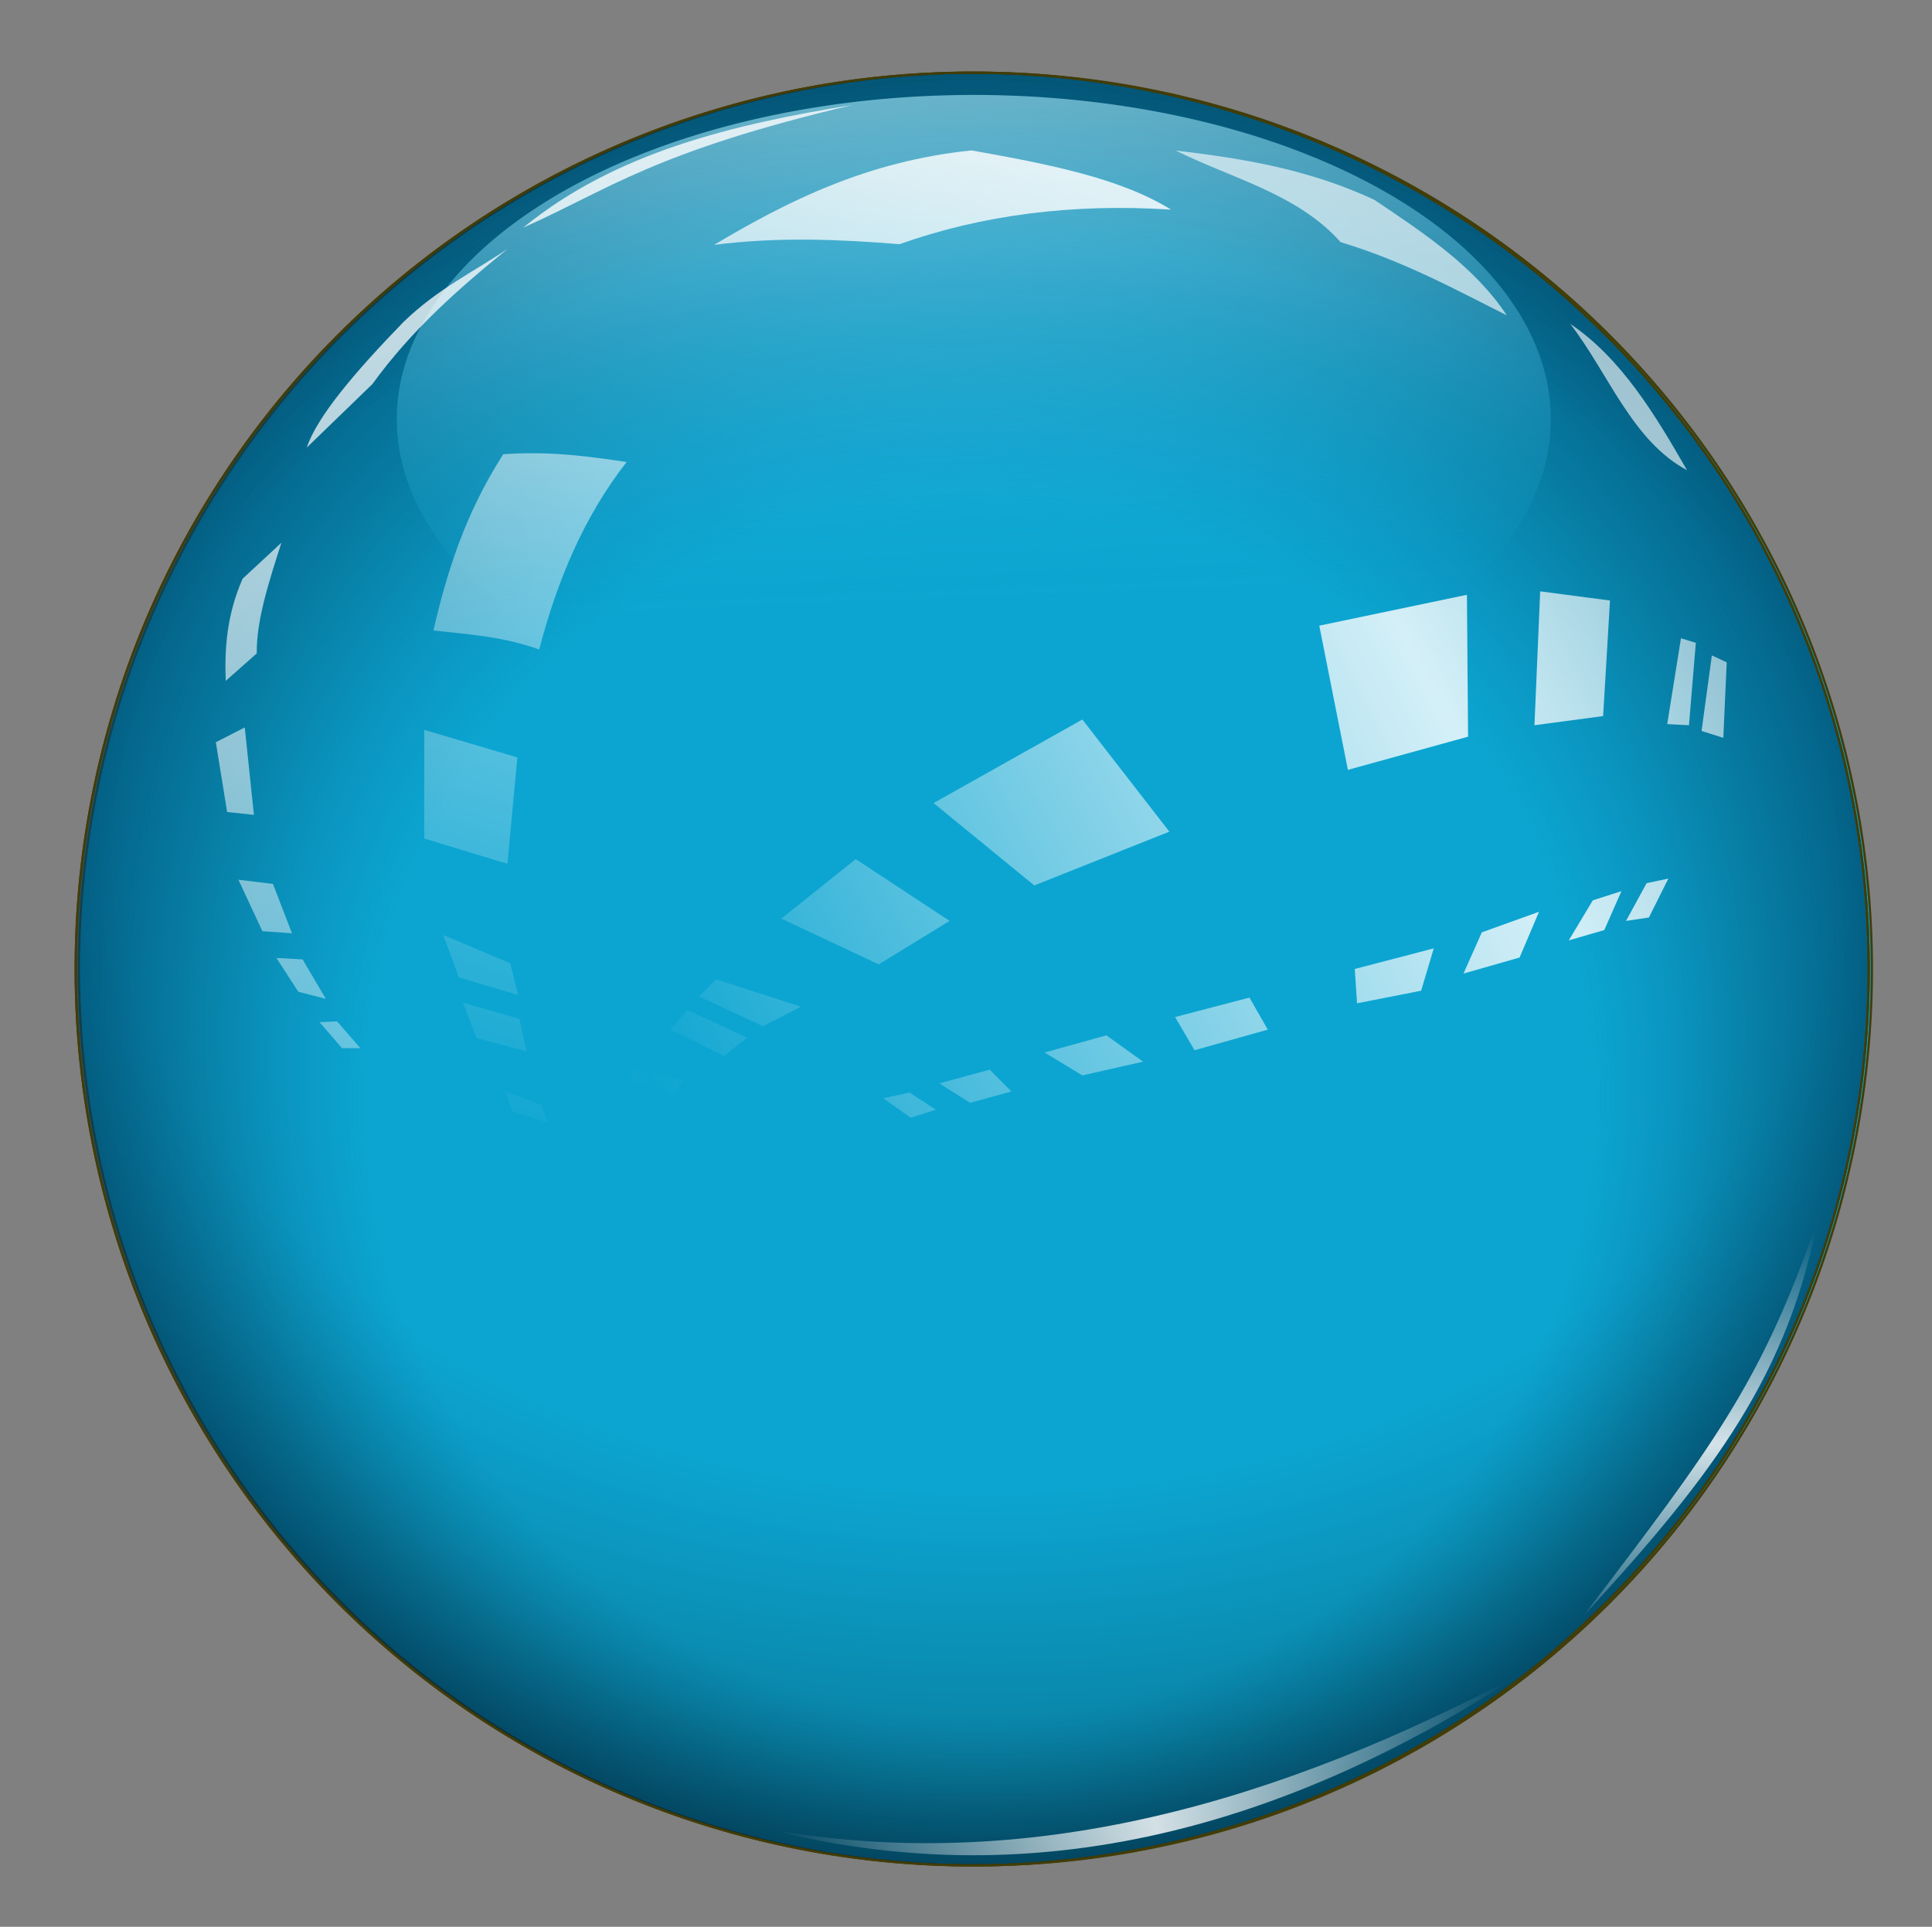 <?xml version="1.0" encoding="UTF-8" standalone="no"?>
<!-- Created with Inkscape (http://www.inkscape.org/) -->

<svg
   xmlns:dc="http://purl.org/dc/elements/1.1/"
   xmlns:cc="http://creativecommons.org/ns#"
   xmlns:rdf="http://www.w3.org/1999/02/22-rdf-syntax-ns#"
   xmlns:svg="http://www.w3.org/2000/svg"
   xmlns="http://www.w3.org/2000/svg"
   xmlns:xlink="http://www.w3.org/1999/xlink"
   xmlns:sodipodi="http://sodipodi.sourceforge.net/DTD/sodipodi-0.dtd"
   xmlns:inkscape="http://www.inkscape.org/namespaces/inkscape"
   id="svg2"
   version="1.1"
   inkscape:version="0.48.2 r9819"
   width="400"
   height="399"
   sodipodi:docname="Untitled.svg">
  <rect width="100%" height="100%" fill="#808080" stroke="none"/>
  <defs
     id="defs6">
    <linearGradient
       id="linearGradient3798">
      <stop
         style="stop-color:#ffffff;stop-opacity:0.826;"
         offset="0"
         id="stop3800" />
      <stop
         style="stop-color:#ffffff;stop-opacity:0;"
         offset="1"
         id="stop3802" />
    </linearGradient>
    <linearGradient
       id="linearGradient3814">
      <stop
         id="stop3816"
         offset="0"
         style="stop-color:#000000;stop-opacity:0;" />
      <stop
         style="stop-color:#000000;stop-opacity:0;"
         offset="0.634"
         id="stop3820" />
      <stop
         id="stop3822"
         offset="1"
         style="stop-color:#000000;stop-opacity:0.28;" />
    </linearGradient>
    <linearGradient
       id="linearGradient3785">
      <stop
         style="stop-color:#9ce9ff;stop-opacity:0.803;"
         offset="0"
         id="stop3787" />
      <stop
         style="stop-color:#0ca5d1;stop-opacity:0;"
         offset="1"
         id="stop3789" />
    </linearGradient>
    <linearGradient
       id="linearGradient3771">
      <stop
         style="stop-color:#008dff;stop-opacity:0.455;"
         offset="0"
         id="stop3777" />
      <stop
         id="stop3779"
         offset="1"
         style="stop-color:#00a9ff;stop-opacity:1;" />
    </linearGradient>
    <linearGradient
       id="linearGradient3757">
      <stop
         style="stop-color:#000000;stop-opacity:0;"
         offset="0"
         id="stop3759" />
      <stop
         id="stop3767"
         offset="0.679"
         style="stop-color:#005c82;stop-opacity:0;" />
      <stop
         id="stop3765"
         offset="0.844"
         style="stop-color:#003f5d;stop-opacity:0.311;" />
      <stop
         style="stop-color:#004467;stop-opacity:0.697;"
         offset="1"
         id="stop3761" />
    </linearGradient>
    <radialGradient
       inkscape:collect="always"
       xlink:href="#linearGradient3757"
       id="radialGradient3763"
       cx="264.276"
       cy="218.78"
       fx="269.262"
       fy="314.232"
       r="201.128"
       gradientUnits="userSpaceOnUse" />
    <linearGradient
       inkscape:collect="always"
       xlink:href="#linearGradient3785"
       id="linearGradient3791"
       x1="266.413"
       y1="27.874"
       x2="271.399"
       y2="149.683"
       gradientUnits="userSpaceOnUse" />
    <radialGradient
       inkscape:collect="always"
       xlink:href="#linearGradient3814"
       id="radialGradient3824"
       gradientUnits="userSpaceOnUse"
       cx="263.975"
       cy="196.527"
       fx="263.975"
       fy="196.527"
       r="201.128"
       gradientTransform="matrix(1.499,0.028,-0.021,1.099,-126.636,-28.483)" />
    <linearGradient
       inkscape:collect="always"
       xlink:href="#linearGradient3798"
       id="linearGradient3831"
       x1="-245.604"
       y1="24.734"
       x2="-315.991"
       y2="241.033"
       gradientUnits="userSpaceOnUse" />
    <linearGradient
       inkscape:collect="always"
       xlink:href="#linearGradient3798"
       id="linearGradient3848"
       x1="-332.921"
       y1="35.151"
       x2="-230.047"
       y2="303.433"
       gradientUnits="userSpaceOnUse" />
    <linearGradient
       inkscape:collect="always"
       xlink:href="#linearGradient3798"
       id="linearGradient3850"
       gradientUnits="userSpaceOnUse"
       x1="-332.921"
       y1="35.151"
       x2="-230.047"
       y2="303.433" />
    <linearGradient
       inkscape:collect="always"
       xlink:href="#linearGradient3798"
       id="linearGradient3852"
       gradientUnits="userSpaceOnUse"
       x1="-332.921"
       y1="35.151"
       x2="-230.047"
       y2="303.433" />
    <linearGradient
       inkscape:collect="always"
       xlink:href="#linearGradient3798"
       id="linearGradient3854"
       gradientUnits="userSpaceOnUse"
       x1="-332.921"
       y1="35.151"
       x2="-230.047"
       y2="303.433" />
    <linearGradient
       inkscape:collect="always"
       xlink:href="#linearGradient3798"
       id="linearGradient3856"
       gradientUnits="userSpaceOnUse"
       x1="-332.921"
       y1="35.151"
       x2="-230.047"
       y2="303.433" />
    <linearGradient
       inkscape:collect="always"
       xlink:href="#linearGradient3798"
       id="linearGradient3858"
       gradientUnits="userSpaceOnUse"
       x1="-332.921"
       y1="35.151"
       x2="-230.047"
       y2="303.433" />
    <linearGradient
       inkscape:collect="always"
       xlink:href="#linearGradient3798"
       id="linearGradient3860"
       gradientUnits="userSpaceOnUse"
       x1="-332.921"
       y1="35.151"
       x2="-230.047"
       y2="303.433" />
    <linearGradient
       inkscape:collect="always"
       xlink:href="#linearGradient3798"
       id="linearGradient3862"
       gradientUnits="userSpaceOnUse"
       x1="-332.921"
       y1="35.151"
       x2="-230.047"
       y2="303.433" />
    <linearGradient
       inkscape:collect="always"
       xlink:href="#linearGradient3798"
       id="linearGradient3864"
       gradientUnits="userSpaceOnUse"
       x1="-245.604"
       y1="24.734"
       x2="-315.991"
       y2="241.033" />
    <linearGradient
       inkscape:collect="always"
       xlink:href="#linearGradient3798"
       id="linearGradient3866"
       gradientUnits="userSpaceOnUse"
       x1="-245.604"
       y1="24.734"
       x2="-315.991"
       y2="241.033" />
    <linearGradient
       inkscape:collect="always"
       xlink:href="#linearGradient3798"
       id="linearGradient3868"
       gradientUnits="userSpaceOnUse"
       x1="-245.604"
       y1="24.734"
       x2="-315.991"
       y2="241.033" />
    <linearGradient
       inkscape:collect="always"
       xlink:href="#linearGradient3798"
       id="linearGradient3870"
       gradientUnits="userSpaceOnUse"
       x1="-245.604"
       y1="24.734"
       x2="-315.991"
       y2="241.033" />
    <linearGradient
       inkscape:collect="always"
       xlink:href="#linearGradient3798"
       id="linearGradient3872"
       gradientUnits="userSpaceOnUse"
       x1="-245.604"
       y1="24.734"
       x2="-315.991"
       y2="241.033" />
    <linearGradient
       inkscape:collect="always"
       xlink:href="#linearGradient3798"
       id="linearGradient3874"
       gradientUnits="userSpaceOnUse"
       x1="-245.604"
       y1="24.734"
       x2="-315.991"
       y2="241.033" />
    <linearGradient
       inkscape:collect="always"
       xlink:href="#linearGradient3798"
       id="linearGradient3939"
       x1="-129.874"
       y1="167.866"
       x2="-290.481"
       y2="250.695"
       gradientUnits="userSpaceOnUse"
       spreadMethod="reflect" />
    <linearGradient
       inkscape:collect="always"
       xlink:href="#linearGradient3798"
       id="linearGradient3941"
       gradientUnits="userSpaceOnUse"
       spreadMethod="reflect"
       x1="-129.874"
       y1="167.866"
       x2="-290.481"
       y2="250.695" />
    <linearGradient
       inkscape:collect="always"
       xlink:href="#linearGradient3798"
       id="linearGradient3943"
       gradientUnits="userSpaceOnUse"
       spreadMethod="reflect"
       x1="-129.874"
       y1="167.866"
       x2="-290.481"
       y2="250.695" />
    <linearGradient
       inkscape:collect="always"
       xlink:href="#linearGradient3798"
       id="linearGradient3945"
       gradientUnits="userSpaceOnUse"
       spreadMethod="reflect"
       x1="-129.874"
       y1="167.866"
       x2="-290.481"
       y2="250.695" />
    <linearGradient
       inkscape:collect="always"
       xlink:href="#linearGradient3798"
       id="linearGradient3947"
       gradientUnits="userSpaceOnUse"
       spreadMethod="reflect"
       x1="-129.874"
       y1="167.866"
       x2="-290.481"
       y2="250.695" />
    <linearGradient
       inkscape:collect="always"
       xlink:href="#linearGradient3798"
       id="linearGradient3949"
       gradientUnits="userSpaceOnUse"
       spreadMethod="reflect"
       x1="-129.874"
       y1="167.866"
       x2="-290.481"
       y2="250.695" />
    <linearGradient
       inkscape:collect="always"
       xlink:href="#linearGradient3798"
       id="linearGradient3951"
       gradientUnits="userSpaceOnUse"
       spreadMethod="reflect"
       x1="-129.874"
       y1="167.866"
       x2="-290.481"
       y2="250.695" />
    <linearGradient
       inkscape:collect="always"
       xlink:href="#linearGradient3798"
       id="linearGradient3953"
       gradientUnits="userSpaceOnUse"
       spreadMethod="reflect"
       x1="-129.874"
       y1="167.866"
       x2="-290.481"
       y2="250.695" />
    <linearGradient
       inkscape:collect="always"
       xlink:href="#linearGradient3798"
       id="linearGradient3955"
       gradientUnits="userSpaceOnUse"
       spreadMethod="reflect"
       x1="-129.874"
       y1="167.866"
       x2="-290.481"
       y2="250.695" />
    <linearGradient
       inkscape:collect="always"
       xlink:href="#linearGradient3798"
       id="linearGradient3957"
       gradientUnits="userSpaceOnUse"
       spreadMethod="reflect"
       x1="-129.874"
       y1="167.866"
       x2="-290.481"
       y2="250.695" />
    <linearGradient
       inkscape:collect="always"
       xlink:href="#linearGradient3798"
       id="linearGradient3959"
       gradientUnits="userSpaceOnUse"
       spreadMethod="reflect"
       x1="-129.874"
       y1="167.866"
       x2="-290.481"
       y2="250.695" />
    <linearGradient
       inkscape:collect="always"
       xlink:href="#linearGradient3798"
       id="linearGradient3961"
       gradientUnits="userSpaceOnUse"
       spreadMethod="reflect"
       x1="-129.874"
       y1="167.866"
       x2="-290.481"
       y2="250.695" />
    <linearGradient
       inkscape:collect="always"
       xlink:href="#linearGradient3798"
       id="linearGradient3963"
       gradientUnits="userSpaceOnUse"
       spreadMethod="reflect"
       x1="-129.874"
       y1="167.866"
       x2="-290.481"
       y2="250.695" />
    <linearGradient
       inkscape:collect="always"
       xlink:href="#linearGradient3798"
       id="linearGradient3965"
       gradientUnits="userSpaceOnUse"
       spreadMethod="reflect"
       x1="-129.874"
       y1="167.866"
       x2="-290.481"
       y2="250.695" />
    <linearGradient
       inkscape:collect="always"
       xlink:href="#linearGradient3798"
       id="linearGradient3967"
       gradientUnits="userSpaceOnUse"
       spreadMethod="reflect"
       x1="-129.874"
       y1="167.866"
       x2="-290.481"
       y2="250.695" />
    <linearGradient
       inkscape:collect="always"
       xlink:href="#linearGradient3798"
       id="linearGradient3969"
       gradientUnits="userSpaceOnUse"
       spreadMethod="reflect"
       x1="-129.874"
       y1="167.866"
       x2="-290.481"
       y2="250.695" />
    <linearGradient
       inkscape:collect="always"
       xlink:href="#linearGradient3798"
       id="linearGradient3971"
       gradientUnits="userSpaceOnUse"
       spreadMethod="reflect"
       x1="-129.874"
       y1="167.866"
       x2="-290.481"
       y2="250.695" />
    <linearGradient
       inkscape:collect="always"
       xlink:href="#linearGradient3798"
       id="linearGradient3973"
       gradientUnits="userSpaceOnUse"
       spreadMethod="reflect"
       x1="-129.874"
       y1="167.866"
       x2="-290.481"
       y2="250.695" />
    <linearGradient
       inkscape:collect="always"
       xlink:href="#linearGradient3798"
       id="linearGradient3983"
       x1="-188.884"
       y1="389.571"
       x2="-113.641"
       y2="371.894"
       gradientUnits="userSpaceOnUse"
       spreadMethod="reflect"
       gradientTransform="translate(429.293,-6.566)" />
    <linearGradient
       inkscape:collect="always"
       xlink:href="#linearGradient3798"
       id="linearGradient3987"
       gradientUnits="userSpaceOnUse"
       gradientTransform="matrix(0.606,-0.541,0.759,0.171,177.662,130.346)"
       spreadMethod="reflect"
       x1="-188.884"
       y1="389.571"
       x2="-113.641"
       y2="371.894" />
  </defs>
  <sodipodi:namedview
     pagecolor="#ffffff"
     bordercolor="#666666"
     borderopacity="1"
     objecttolerance="10"
     gridtolerance="10"
     guidetolerance="10"
     inkscape:pageopacity="0"
     inkscape:pageshadow="2"
     inkscape:window-width="1680"
     inkscape:window-height="1027"
     id="namedview4"
     showgrid="false"
     inkscape:zoom="1.98"
     inkscape:cx="281.92832"
     inkscape:cy="202.42727"
     inkscape:window-x="-2"
     inkscape:window-y="-5"
     inkscape:window-maximized="1"
     inkscape:current-layer="svg2" />
  <path
     d="m 465.154,218.78 a 200.878,200.878 0 1 1 -401.756,0 200.878,200.878 0 1 1 401.756,0 z"
     sodipodi:ry="200.87798"
     sodipodi:rx="200.87798"
     sodipodi:cy="218.77969"
     sodipodi:cx="264.27563"
     id="path3769"
     style="fill:#0ca5d1;fill-opacity:1;stroke:#423c07;stroke-width:0.5;stroke-linecap:round;stroke-linejoin:round;stroke-miterlimit:4;stroke-opacity:1;stroke-dasharray:none;stroke-dashoffset:0"
     sodipodi:type="arc"
     transform="matrix(0.924,0,0,0.924,-42.246,-1.488)" />
  <path
     sodipodi:type="arc"
     style="fill:url(#radialGradient3763);fill-opacity:1;stroke:#423c07;stroke-width:0.5;stroke-linecap:round;stroke-linejoin:round;stroke-miterlimit:4;stroke-opacity:1;stroke-dasharray:none;stroke-dashoffset:0"
     id="path3755"
     sodipodi:cx="264.27563"
     sodipodi:cy="218.77969"
     sodipodi:rx="200.87798"
     sodipodi:ry="200.87798"
     d="m 465.154,218.78 a 200.878,200.878 0 1 1 -401.756,0 200.878,200.878 0 1 1 401.756,0 z"
     transform="matrix(0.924,0,0,0.924,-42.904,-1.488)" />
  <path
     sodipodi:type="arc"
     style="fill:url(#linearGradient3791);fill-opacity:1;stroke:none"
     id="path3783"
     sodipodi:cx="268.19345"
     sodipodi:cy="105.51871"
     sodipodi:rx="129.28848"
     sodipodi:ry="72.65799"
     d="m 397.482,105.519 a 129.288,72.658 0 1 1 -258.577,0 129.288,72.658 0 1 1 258.577,0 z"
     transform="matrix(0.924,0,0,0.924,-46.195,-10.702)" />
  <path
     transform="matrix(0.924,0,0,0.924,-42.904,-1.488)"
     d="m 465.154,218.78 a 200.878,200.878 0 1 1 -401.756,0 200.878,200.878 0 1 1 401.756,0 z"
     sodipodi:ry="200.87798"
     sodipodi:rx="200.87798"
     sodipodi:cy="218.77969"
     sodipodi:cx="264.27563"
     id="path3812"
     style="fill:url(#radialGradient3824);fill-opacity:1;stroke:#423c07;stroke-width:0.5;stroke-linecap:round;stroke-linejoin:round;stroke-miterlimit:4;stroke-opacity:1;stroke-dasharray:none;stroke-dashoffset:0"
     sodipodi:type="arc" />
  <g
     id="g3833"
     style="fill:url(#linearGradient3848);fill-opacity:1;stroke:none"
     transform="translate(427.329,1.863)">
    <path
       inkscape:connector-curvature="0"
       id="path3004"
       d="m -361.181,209.796 3.65,-0.146 4.818,5.548 -3.796,0 z"
       style="fill:url(#linearGradient3850);fill-opacity:1;stroke:none" />
    <path
       inkscape:connector-curvature="0"
       id="path3006"
       d="m -365.56,203.519 5.694,1.46 -4.818,-8.175 -5.402,-0.292 z"
       style="fill:url(#linearGradient3852);fill-opacity:1;stroke:none" />
    <path
       inkscape:connector-curvature="0"
       id="path3008"
       d="m -373.006,190.963 6.132,0.438 -3.942,-10.219 -7.154,-0.876 z"
       style="fill:url(#linearGradient3854);fill-opacity:1;stroke:none" />
    <path
       inkscape:connector-curvature="0"
       id="path3018"
       d="m -382.641,151.838 5.986,-3.066 1.898,18.103 -5.548,-0.584 z"
       style="fill:url(#linearGradient3856);fill-opacity:1;stroke:none" />
    <path
       sodipodi:nodetypes="ccccc"
       inkscape:connector-curvature="0"
       id="path3020"
       d="m -380.597,139.137 6.424,-5.694 c -0.083,-6.875 2.538,-14.908 5.11,-22.921 l -8.029,7.446 c -3.206,7.283 -3.779,14.273 -3.504,21.169 z"
       style="fill:url(#linearGradient3858);fill-opacity:1;stroke:none" />
    <path
       sodipodi:nodetypes="ccccc"
       inkscape:connector-curvature="0"
       id="path3024"
       d="m -322.201,49.645 c -7.202,4.894 -14.404,8.216 -21.607,15.183 -10.186,10.505 -17.958,19.747 -20.001,25.986 l 13.577,-13.139 c 8.152,-11.25 17.956,-19.856 28.03,-28.03 z"
       style="fill:url(#linearGradient3860);fill-opacity:1;stroke:none" />
    <path
       sodipodi:nodetypes="ccc"
       inkscape:connector-curvature="0"
       id="path3026"
       d="m -318.989,45.265 c 19.152,-15.615 43.258,-21.322 68.178,-25.402 -41.409,9.811 -50.301,17.464 -68.178,25.402 z"
       style="fill:url(#linearGradient3862);fill-opacity:1;stroke:none" />
  </g>
  <g
     id="g3817"
     style="fill:url(#linearGradient3831);fill-opacity:1;stroke:none"
     transform="translate(436.025,3.106)">
    <path
       sodipodi:nodetypes="ccccc"
       inkscape:connector-curvature="0"
       id="path3010"
       d="m -331.399,222.935 7.446,2.774 1.314,3.65 -7.3,-2.336 z"
       style="fill:url(#linearGradient3864);fill-opacity:1;stroke:none" />
    <path
       inkscape:connector-curvature="0"
       id="path3012"
       d="m -337.384,211.84 10.365,2.774 -1.46,-6.716 -11.679,-3.358 z"
       style="fill:url(#linearGradient3866);fill-opacity:1;stroke:none" />
    <path
       inkscape:connector-curvature="0"
       id="path3014"
       d="m -341.034,199.285 12.263,3.65 -1.606,-6.57 -13.869,-5.84 z"
       style="fill:url(#linearGradient3868);fill-opacity:1;stroke:none" />
    <path
       inkscape:connector-curvature="0"
       id="path3016"
       d="m -348.187,170.525 17.227,5.256 2.044,-22.045 -19.271,-5.694 z"
       style="fill:url(#linearGradient3870);fill-opacity:1;stroke:none" />
    <path
       sodipodi:nodetypes="ccccc"
       inkscape:connector-curvature="0"
       id="path3022"
       d="m -331.837,90.96 c -7.818,12.166 -11.655,24.332 -14.453,36.498 7.3,0.788 14.599,1.286 21.899,3.942 3.74,-14.356 9.311,-27.586 18.103,-38.833 -8.107,-1.218 -16.294,-2.3 -25.548,-1.606 z"
       style="fill:url(#linearGradient3872);fill-opacity:1;stroke:none" />
    <path
       sodipodi:nodetypes="ccccc"
       inkscape:connector-curvature="0"
       id="path3028"
       d="m -288.185,47.601 c 13.516,-1.722 26.033,-1.114 38.396,-0.146 17.176,-6.088 35.916,-8.463 56.206,-7.154 -10.542,-6.573 -25.812,-9.507 -41.315,-12.263 -21.564,2.243 -37.877,10.395 -53.287,19.563 z"
       style="fill:url(#linearGradient3874);fill-opacity:1;stroke:none" />
  </g>
  <path
     style="fill:#ffffff;fill-opacity:0.622;stroke:none"
     d="m 243.447,31.187 c 11.705,5.817 25.199,8.95 34.114,18.952 13.092,3.972 23.544,9.703 34.406,15.162 -6.605,-9.994 -17.009,-16.95 -27.408,-23.909 -13.234,-6.223 -27.109,-8.598 -41.112,-10.205 z"
     id="path3876"
     inkscape:connector-curvature="0"
     sodipodi:nodetypes="ccccc" />
  <path
     style="fill:#ffffff;fill-opacity:0.622;stroke:none"
     d="m 325.087,67.05 c 10.544,7.135 17.469,18.614 24.201,30.324 C 337.883,91.272 333.026,77.313 325.087,67.05 z"
     id="path3878"
     inkscape:connector-curvature="0"
     sodipodi:nodetypes="ccc" />
  <g
     id="g3914"
     style="fill:url(#linearGradient3939);fill-opacity:1;stroke:none"
     transform="translate(433.333,-11.616)">
    <path
       inkscape:connector-curvature="0"
       id="path3880"
       d="m -302.607,235.256 9.005,2.844 1.659,-2.844 -10.427,-2.37 z"
       style="fill:url(#linearGradient3941);fill-opacity:1;stroke:none" />
    <path
       inkscape:connector-curvature="0"
       id="path3882"
       d="m -294.55,224.829 11.137,5.45 4.739,-3.791 -12.322,-5.687 z"
       style="fill:url(#linearGradient3943);fill-opacity:1;stroke:none" />
    <path
       inkscape:connector-curvature="0"
       id="path3884"
       d="m -288.626,217.957 13.27,6.161 7.82,-4.028 -17.536,-5.687 z"
       style="fill:url(#linearGradient3945);fill-opacity:1;stroke:none" />
    <path
       inkscape:connector-curvature="0"
       id="path3886"
       d="m -271.564,201.844 20.142,9.479 14.692,-9.005 -19.431,-12.796 z"
       style="fill:url(#linearGradient3947);fill-opacity:1;stroke:none" />
    <path
       inkscape:connector-curvature="0"
       id="path3888"
       d="m -240.047,177.91 20.853,17.062 27.962,-11.137 -18.009,-23.223 z"
       style="fill:url(#linearGradient3949);fill-opacity:1;stroke:none" />
    <path
       inkscape:connector-curvature="0"
       id="path3890"
       d="m -160.19,141.18 5.924,29.858 24.882,-6.872 -0.237,-29.384 z"
       style="fill:url(#linearGradient3951);fill-opacity:1;stroke:none" />
    <path
       inkscape:connector-curvature="0"
       id="path3892"
       d="m -114.455,134.071 -1.185,27.725 14.218,-1.896 1.422,-23.934 z"
       style="fill:url(#linearGradient3953);fill-opacity:1;stroke:none" />
    <path
       inkscape:connector-curvature="0"
       id="path3894"
       d="m -85.308,143.787 -2.844,17.773 4.502,0.237 1.422,-17.062 z"
       style="fill:url(#linearGradient3955);fill-opacity:1;stroke:none" />
    <path
       inkscape:connector-curvature="0"
       id="path3896"
       d="m -78.91,147.341 -2.133,15.64 4.502,1.422 0.711,-15.64 z"
       style="fill:url(#linearGradient3957);fill-opacity:1;stroke:none" />
    <path
       sodipodi:nodetypes="ccccc"
       inkscape:connector-curvature="0"
       id="path3898"
       d="m -250.474,239.047 5.687,4.028 5.213,-1.659 -5.45,-3.554 z"
       style="fill:url(#linearGradient3959);fill-opacity:1;stroke:none" />
    <path
       sodipodi:nodetypes="ccccc"
       inkscape:connector-curvature="0"
       id="path3900"
       d="m -238.863,235.967 6.398,4.028 8.531,-2.37 -4.502,-4.502 z"
       style="fill:url(#linearGradient3961);fill-opacity:1;stroke:none" />
    <path
       sodipodi:nodetypes="ccccc"
       inkscape:connector-curvature="0"
       id="path3902"
       d="m -217.062,229.569 7.82,4.739 12.559,-2.844 -7.583,-5.45 z"
       style="fill:url(#linearGradient3963);fill-opacity:1;stroke:none" />
    <path
       inkscape:connector-curvature="0"
       id="path3904"
       d="m -190.047,222.223 4.028,6.872 15.166,-4.265 -3.791,-6.635 z"
       style="fill:url(#linearGradient3965);fill-opacity:1;stroke:none" />
    <path
       inkscape:connector-curvature="0"
       id="path3906"
       d="m -152.844,212.27 0.474,7.109 13.27,-2.607 2.607,-8.768 z"
       style="fill:url(#linearGradient3967);fill-opacity:1;stroke:none" />
    <path
       sodipodi:nodetypes="ccccc"
       inkscape:connector-curvature="0"
       id="path3908"
       d="m -126.54,204.687 -3.791,8.531 11.611,-3.318 4.028,-9.479 z"
       style="fill:url(#linearGradient3969);fill-opacity:1;stroke:none" />
    <path
       inkscape:connector-curvature="0"
       id="path3910"
       d="m -103.555,198.052 -4.976,8.294 7.346,-2.133 3.554,-8.057 z"
       style="fill:url(#linearGradient3971);fill-opacity:1;stroke:none" />
    <path
       sodipodi:nodetypes="ccccc"
       inkscape:connector-curvature="0"
       id="path3912"
       d="m -92.417,194.498 -4.265,7.82 4.739,-0.711 4.028,-8.057 z"
       style="fill:url(#linearGradient3973);fill-opacity:1;stroke:none" />
  </g>
  <path
     style="fill:url(#linearGradient3983);fill-opacity:1;stroke:none"
     d="m 159.091,378.798 c 54.284,9.599 105.804,-5.677 156.061,-32.323 -51.366,33.688 -103.348,45.766 -156.061,32.323 z"
     id="path3975"
     inkscape:connector-curvature="0"
     sodipodi:nodetypes="ccc" />
  <path
     sodipodi:nodetypes="ccc"
     inkscape:connector-curvature="0"
     id="path3985"
     d="m 328.066,334.33 c 26.019,-34.28 36.545,-47.584 48.285,-81.847 -6.06,31.522 -20.807,52.105 -48.285,81.847 z"
     style="fill:url(#linearGradient3987);fill-opacity:1;stroke:none" />
</svg>
